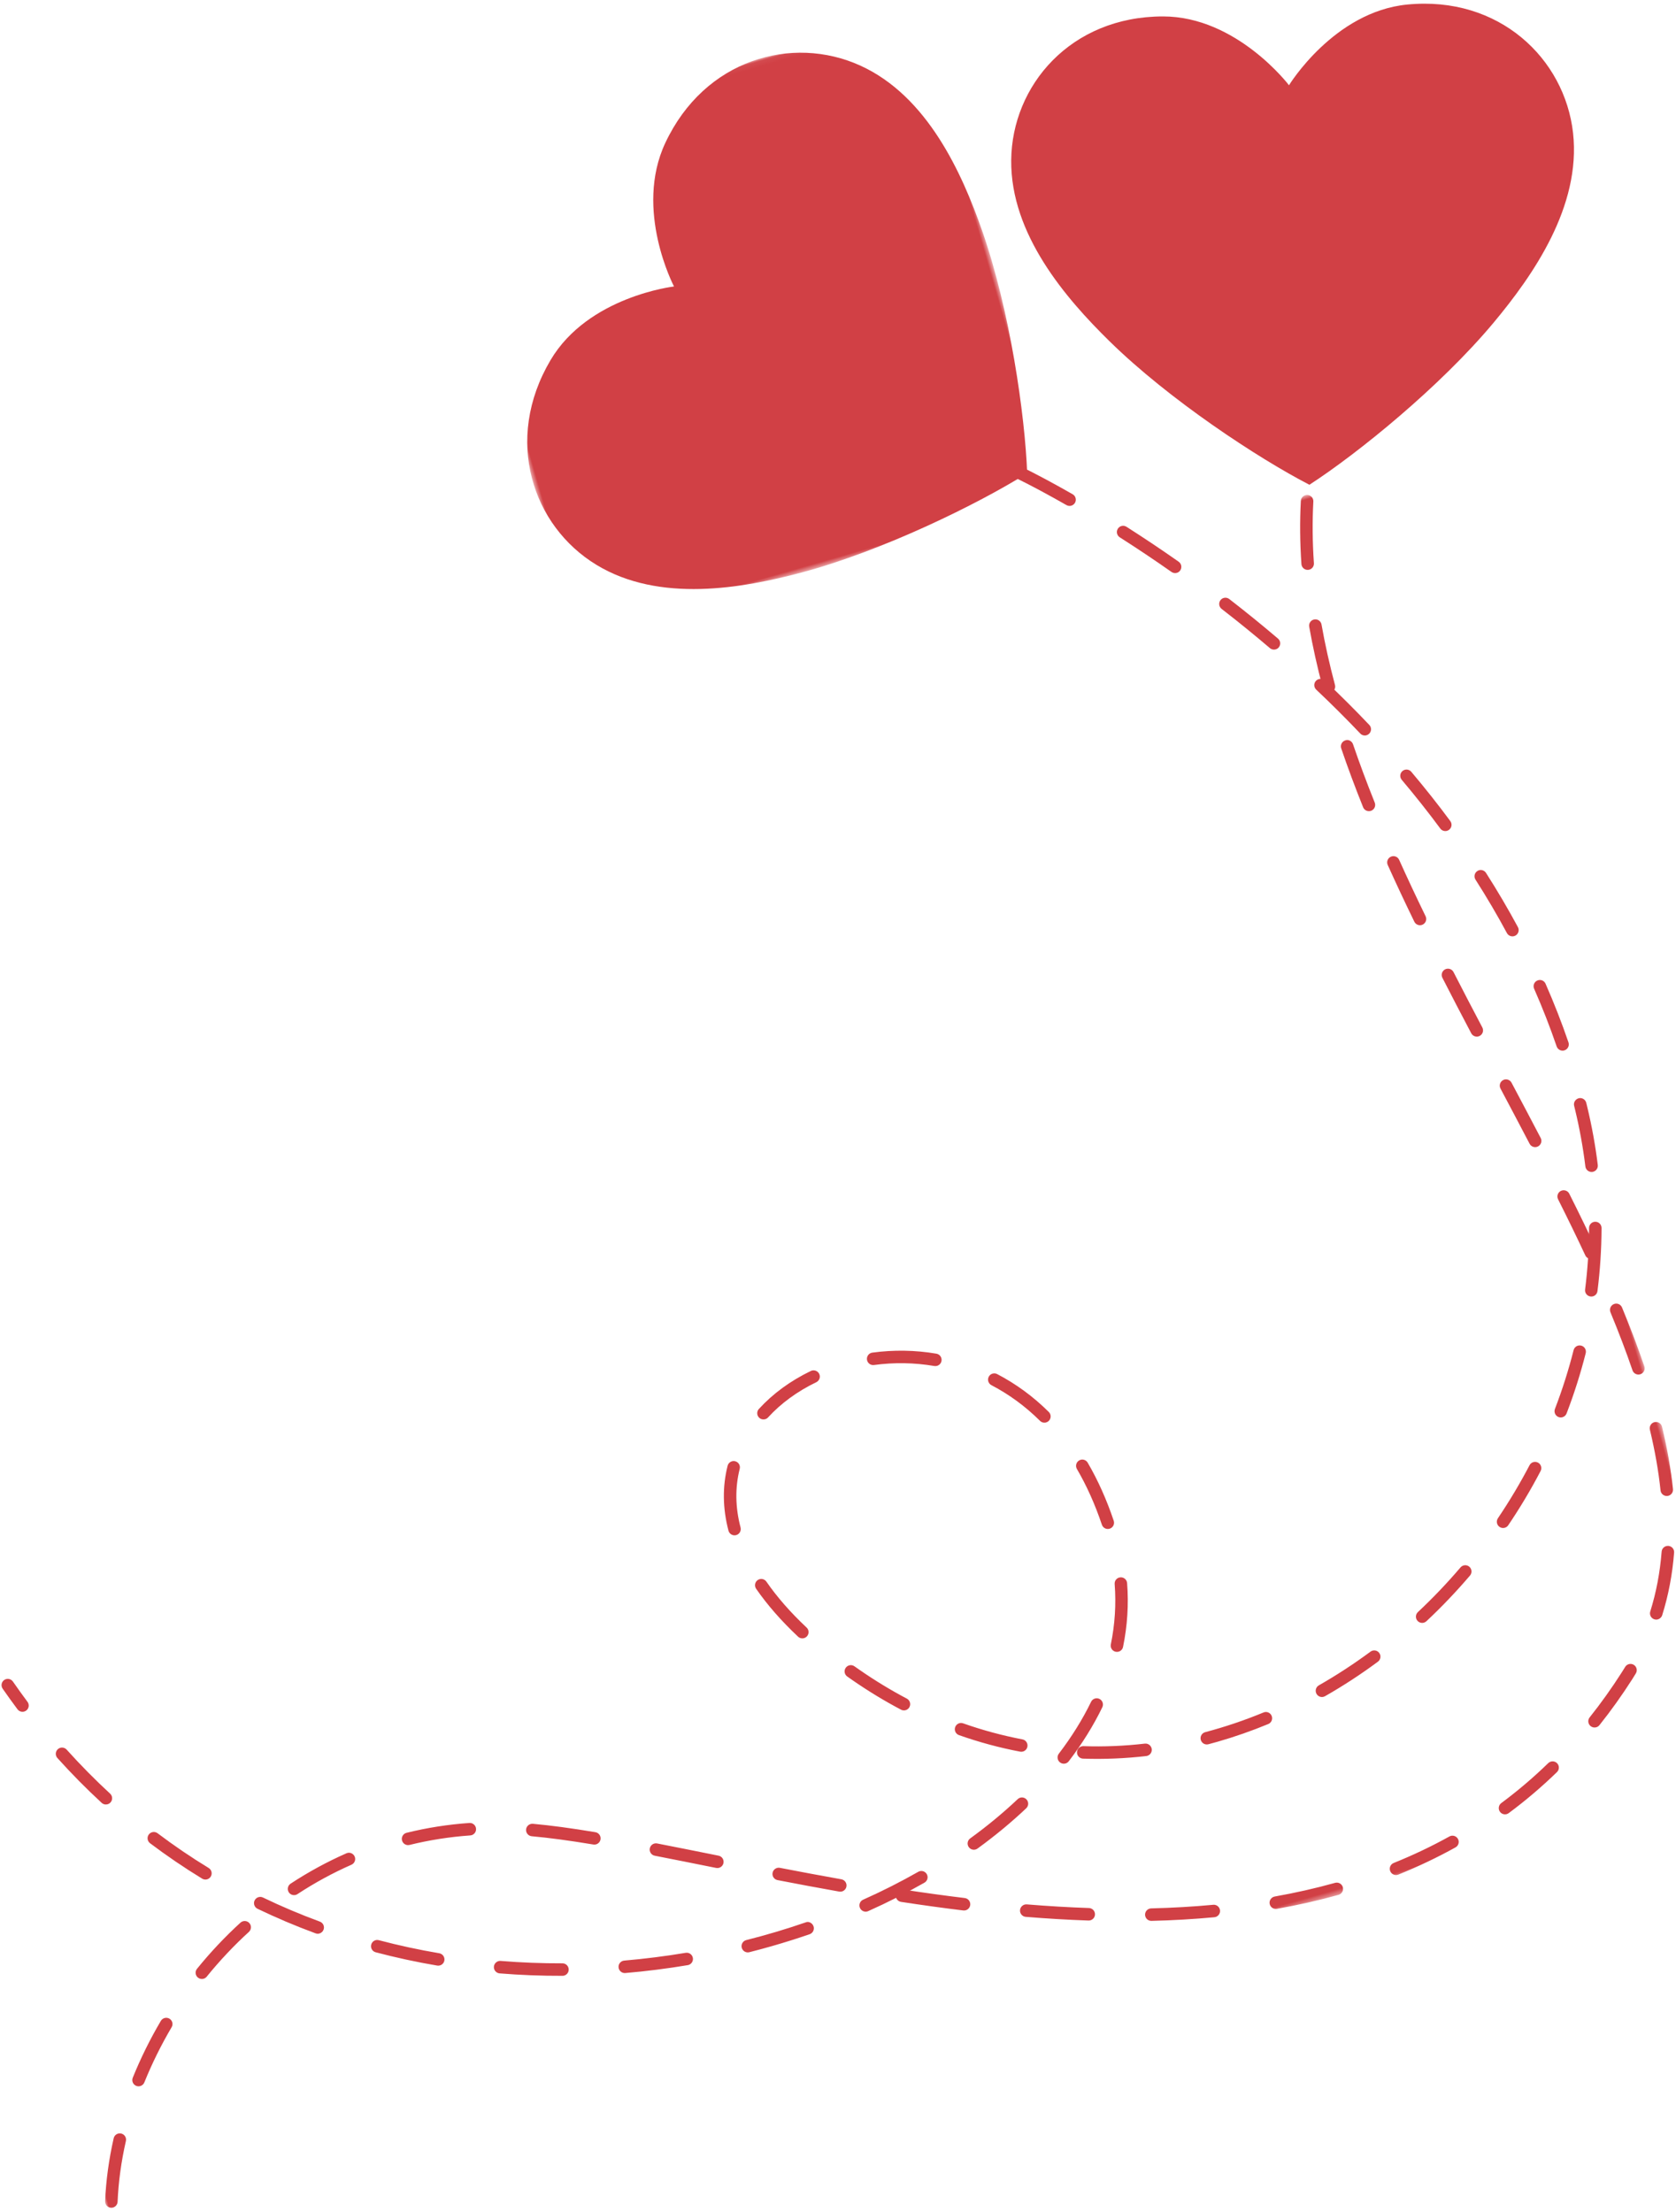 <?xml version="1.0" encoding="UTF-8"?>
<svg width="313px" height="413px" viewBox="0 0 313 413" version="1.1" xmlns="http://www.w3.org/2000/svg" xmlns:xlink="http://www.w3.org/1999/xlink">
    <defs>
        <polygon id="path-1" points="0.615 0.057 94.367 0.057 94.367 94.459 0.615 94.459"></polygon>
        <polygon id="path-3" points="7.65985177e-06 0.662 319.424 0.662 319.424 253.6 7.65985177e-06 253.6"></polygon>
    </defs>
    <g id="Page-1" stroke="none" stroke-width="1" fill="none" fill-rule="evenodd">
        <g id="FAQ" transform="translate(-1037, -1170)">
            <g id="footer" transform="translate(0, 1141)">
                <g id="Group-14">
                    <g id="Group-5">
                        <g id="Group-11" transform="translate(1187.77, 224.602) rotate(-16) translate(-1187.77, -224.602) translate(1002.27, 44.602)">
                            <g id="Group-3" transform="translate(164.74, 0)">
                                <mask id="mask-2" fill="white">
                                    <use xlink:href="#path-1"></use>
                                </mask>
                                <g id="Clip-2"></g>
                                <path d="M36,36.534 C36,36.534 32.72,20.747 41.814,10.331 C53.203,-2.718 70.177,-2.572 80.797,6.462 C91.29,15.394 93.524,30.972 94.19,42.449 C95.09,58.059 92.384,77.713 89.789,88.229 C79.39,91.231 59.857,94.72 44.224,94.444 C32.731,94.232 17.07,92.622 7.734,82.492 C-1.722,72.241 -2.54,55.286 10.049,43.39 C20.102,33.887 36,36.534 36,36.534" id="Fill-1" fill="#D14045" mask="url(#mask-2)"></path>
                            </g>
                            <path d="M321.498,32.073 C321.498,32.073 333.343,21.174 346.888,23.675 C363.853,26.802 372.365,41.488 370.037,55.257 C367.722,68.859 355.525,78.755 346.034,85.202 C333.127,93.956 314.924,101.684 304.6,104.834 C296.738,97.411 283.812,82.382 276.099,68.777 C270.428,58.775 263.842,44.47 267.767,31.242 C271.735,17.858 285.836,8.481 302.421,13.233 C315.673,17.029 321.498,32.073 321.498,32.073" id="Fill-4" fill="#D14045"></path>
                            <path d="M260.776,96.33 C260.473,96.33 260.171,96.211 259.941,95.977 C254.898,90.804 251.615,87.941 251.581,87.912 C251.095,87.489 251.043,86.753 251.464,86.265 C251.886,85.781 252.625,85.727 253.111,86.148 C253.245,86.267 256.493,89.096 261.611,94.349 C262.06,94.81 262.051,95.548 261.59,95.998 C261.364,96.219 261.07,96.33 260.776,96.33 M276.263,113.82 C275.925,113.82 275.587,113.67 275.357,113.385 C272.942,110.39 270.415,107.404 267.852,104.504 C267.426,104.022 267.47,103.284 267.952,102.856 C268.43,102.431 269.169,102.471 269.599,102.957 C272.185,105.884 274.735,108.897 277.171,111.917 C277.576,112.421 277.497,113.155 276.996,113.56 C276.781,113.735 276.522,113.82 276.263,113.82 M290.077,132.644 C289.697,132.644 289.328,132.462 289.104,132.124 C286.981,128.926 284.742,125.719 282.45,122.595 C282.07,122.074 282.179,121.346 282.7,120.964 C283.218,120.581 283.946,120.697 284.329,121.213 C286.645,124.369 288.902,127.602 291.047,130.832 C291.402,131.369 291.256,132.093 290.72,132.45 C290.521,132.581 290.298,132.644 290.077,132.644 M301.962,152.734 C301.54,152.734 301.133,152.503 300.928,152.103 C299.179,148.748 297.28,145.336 295.28,141.96 C294.951,141.406 295.132,140.69 295.689,140.361 C296.245,140.033 296.959,140.219 297.286,140.77 C299.305,144.181 301.227,147.632 302.993,151.027 C303.291,151.598 303.07,152.303 302.498,152.599 C302.329,152.689 302.143,152.734 301.962,152.734 M311.494,174.029 C311.022,174.029 310.576,173.739 310.403,173.27 C309.077,169.725 307.593,166.117 305.99,162.547 C305.725,161.959 305.988,161.267 306.574,161.004 C307.159,160.742 307.852,161.002 308.115,161.59 C309.739,165.208 311.242,168.861 312.584,172.452 C312.811,173.057 312.506,173.728 311.903,173.953 C311.768,174.004 311.63,174.029 311.494,174.029 M318.123,196.386 C317.587,196.386 317.105,196.013 316.984,195.469 C316.178,191.765 315.207,187.993 314.093,184.256 C313.911,183.637 314.26,182.989 314.88,182.805 C315.498,182.605 316.145,182.976 316.328,183.591 C317.457,187.384 318.443,191.211 319.265,194.97 C319.401,195.6 319.002,196.221 318.374,196.361 C318.29,196.376 318.205,196.386 318.123,196.386 M321.242,219.48 C320.624,219.48 320.11,218.996 320.079,218.374 C319.885,214.565 319.524,210.693 319.002,206.86 C318.914,206.222 319.363,205.634 320,205.548 C320.653,205.457 321.225,205.905 321.311,206.545 C321.843,210.442 322.21,214.381 322.408,218.254 C322.438,218.896 321.945,219.446 321.3,219.478 C321.283,219.48 321.261,219.48 321.242,219.48 M320.209,242.746 C320.148,242.746 320.087,242.74 320.023,242.73 C319.388,242.63 318.956,242.033 319.056,241.395 C319.61,237.9 319.971,234.316 320.127,230.746 L320.16,229.937 C320.181,229.293 320.705,228.815 321.365,228.809 C322.008,228.832 322.511,229.372 322.49,230.016 L322.456,230.854 C322.296,234.504 321.928,238.176 321.359,241.764 C321.269,242.336 320.772,242.746 320.209,242.746 M192.41,243.812 C192.24,243.812 192.069,243.774 191.905,243.697 C188.509,242.067 184.885,240.963 181.132,240.415 C180.495,240.323 180.051,239.731 180.145,239.095 C180.239,238.455 180.836,238.011 181.466,238.107 C185.455,238.688 189.306,239.86 192.913,241.593 C193.495,241.871 193.739,242.567 193.462,243.149 C193.261,243.568 192.842,243.812 192.41,243.812 M158.811,244.542 C158.418,244.542 158.034,244.343 157.815,243.985 C157.477,243.436 157.65,242.717 158.199,242.381 C161.52,240.346 165.319,238.951 169.493,238.232 C170.103,238.128 170.731,238.549 170.838,239.185 C170.948,239.819 170.521,240.423 169.886,240.532 C166.006,241.201 162.484,242.49 159.418,244.369 C159.228,244.485 159.016,244.542 158.811,244.542 M10.741,258.871 C10.271,258.871 9.828,258.583 9.651,258.116 C9.096,256.655 8.564,255.168 8.05,253.662 C7.843,253.053 8.167,252.388 8.776,252.178 C9.384,251.975 10.047,252.297 10.258,252.907 C10.763,254.392 11.287,255.852 11.83,257.291 C12.058,257.893 11.757,258.567 11.154,258.796 C11.018,258.846 10.878,258.871 10.741,258.871 M209.079,259.582 C208.671,259.582 208.273,259.367 208.06,258.982 C206.19,255.637 203.871,252.64 201.17,250.076 C200.704,249.632 200.683,248.893 201.128,248.426 C201.569,247.959 202.309,247.94 202.775,248.383 C205.647,251.108 208.11,254.292 210.097,257.847 C210.41,258.408 210.208,259.119 209.646,259.434 C209.465,259.534 209.271,259.582 209.079,259.582 M147.646,263.851 L147.621,263.851 C146.978,263.836 146.467,263.302 146.481,262.658 C146.577,258.369 147.646,254.434 149.665,250.966 C149.988,250.411 150.7,250.217 151.259,250.545 C151.816,250.868 152.004,251.583 151.679,252.14 C149.863,255.264 148.899,258.819 148.813,262.71 C148.798,263.344 148.277,263.851 147.646,263.851 M313.744,265.097 C313.59,265.097 313.435,265.066 313.285,265 C312.692,264.747 312.417,264.061 312.673,263.469 C314.185,259.941 315.491,256.294 316.552,252.63 C316.731,252.011 317.37,251.648 317.996,251.834 C318.614,252.011 318.969,252.659 318.791,253.279 C317.702,257.036 316.366,260.773 314.813,264.389 C314.625,264.831 314.195,265.097 313.744,265.097 M20.943,279.804 C20.549,279.804 20.165,279.606 19.947,279.244 C17.929,275.936 16.032,272.46 14.306,268.915 C14.026,268.338 14.266,267.637 14.846,267.356 C15.412,267.072 16.121,267.314 16.403,267.894 C18.096,271.372 19.958,274.783 21.937,278.03 C22.273,278.58 22.099,279.298 21.55,279.633 C21.36,279.75 21.15,279.804 20.943,279.804 M214.985,281.927 C214.365,281.927 213.85,281.437 213.821,280.812 C213.643,276.835 213.101,273.038 212.205,269.524 C212.047,268.899 212.424,268.263 213.048,268.104 C213.681,267.935 214.305,268.323 214.466,268.945 C215.399,272.615 215.966,276.574 216.15,280.707 C216.181,281.35 215.681,281.896 215.038,281.925 C215.019,281.927 215.002,281.927 214.985,281.927 M302.041,285.226 C301.795,285.226 301.55,285.149 301.34,284.992 C300.824,284.602 300.724,283.871 301.11,283.356 C303.431,280.274 305.575,277.048 307.489,273.759 C307.812,273.203 308.522,273.007 309.083,273.338 C309.639,273.661 309.827,274.375 309.503,274.933 C307.543,278.301 305.347,281.608 302.972,284.759 C302.742,285.065 302.394,285.226 302.041,285.226 M154.519,285.835 C154.121,285.835 153.733,285.633 153.516,285.266 C151.328,281.598 149.627,277.978 148.454,274.508 C148.249,273.897 148.577,273.234 149.185,273.028 C149.794,272.821 150.456,273.148 150.664,273.761 C151.783,277.075 153.415,280.543 155.519,284.069 C155.849,284.623 155.668,285.339 155.116,285.67 C154.927,285.783 154.722,285.835 154.519,285.835 M34.946,298.404 C34.631,298.404 34.318,298.277 34.089,298.027 C31.44,295.152 28.906,292.109 26.554,288.984 C26.169,288.47 26.272,287.737 26.785,287.349 C27.299,286.967 28.031,287.065 28.418,287.58 C30.722,290.643 33.206,293.627 35.804,296.446 C36.239,296.92 36.209,297.658 35.735,298.094 C35.512,298.3 35.23,298.404 34.946,298.404 M285.996,302.099 C285.664,302.099 285.332,301.956 285.101,301.68 C284.688,301.186 284.754,300.448 285.247,300.037 C288.194,297.566 291.024,294.914 293.656,292.147 C294.097,291.682 294.834,291.663 295.303,292.109 C295.771,292.551 295.786,293.291 295.343,293.757 C292.652,296.586 289.759,299.301 286.743,301.826 C286.526,302.008 286.259,302.099 285.996,302.099 M169.051,303.997 C168.759,303.997 168.469,303.891 168.245,303.672 C165.745,301.278 163.336,298.669 161.08,295.917 L160.291,294.943 C159.89,294.442 159.971,293.707 160.475,293.304 C160.973,292.906 161.71,292.981 162.113,293.487 L162.885,294.44 C165.079,297.116 167.425,299.656 169.857,301.987 C170.322,302.433 170.339,303.171 169.892,303.638 C169.663,303.878 169.358,303.997 169.051,303.997 M210.299,304.458 C210.116,304.458 209.934,304.416 209.761,304.326 C209.189,304.028 208.97,303.323 209.268,302.752 C211.034,299.37 212.31,295.794 213.061,292.12 C213.19,291.488 213.796,291.077 214.436,291.211 C215.065,291.34 215.472,291.957 215.344,292.589 C214.551,296.474 213.201,300.26 211.333,303.832 C211.126,304.231 210.721,304.458 210.299,304.458 M52.317,313.904 C52.077,313.904 51.837,313.831 51.63,313.679 C48.461,311.362 45.383,308.874 42.477,306.284 C41.997,305.855 41.955,305.117 42.383,304.635 C42.815,304.155 43.55,304.114 44.03,304.541 C46.877,307.083 49.896,309.521 53.005,311.796 C53.525,312.177 53.64,312.907 53.258,313.426 C53.03,313.739 52.676,313.904 52.317,313.904 M266.585,314.967 C266.161,314.967 265.754,314.734 265.545,314.331 C265.253,313.758 265.48,313.055 266.054,312.761 C269.467,311.012 272.815,309.053 276.005,306.935 C276.547,306.583 277.267,306.729 277.62,307.262 C277.977,307.802 277.831,308.526 277.294,308.88 C274.03,311.045 270.607,313.049 267.115,314.84 C266.946,314.927 266.764,314.967 266.585,314.967 M187.985,317.459 C187.807,317.459 187.628,317.421 187.461,317.334 C183.967,315.574 180.562,313.516 177.338,311.222 C176.814,310.849 176.69,310.121 177.064,309.594 C177.436,309.07 178.164,308.941 178.688,309.32 C181.817,311.547 185.123,313.541 188.509,315.251 C189.085,315.539 189.316,316.241 189.026,316.817 C188.822,317.225 188.412,317.459 187.985,317.459 M195.006,321.794 C194.651,321.794 194.299,321.631 194.071,321.323 C193.687,320.804 193.795,320.072 194.311,319.69 C197.486,317.332 200.333,314.759 202.769,312.04 C203.201,311.562 203.938,311.522 204.418,311.952 C204.896,312.382 204.935,313.12 204.505,313.599 C201.963,316.435 199.001,319.113 195.703,321.563 C195.492,321.719 195.248,321.794 195.006,321.794 M244.779,323.112 C244.253,323.112 243.777,322.755 243.646,322.222 C243.495,321.594 243.877,320.964 244.503,320.812 C248.196,319.913 251.899,318.771 255.512,317.421 C256.113,317.194 256.789,317.499 257.012,318.103 C257.238,318.706 256.933,319.379 256.33,319.603 C252.631,320.991 248.837,322.159 245.055,323.079 C244.963,323.102 244.869,323.112 244.779,323.112 M210.072,324.632 C210.009,324.632 209.943,324.628 209.88,324.618 C205.977,323.973 202.113,323.033 198.394,321.828 C197.784,321.631 197.448,320.972 197.644,320.359 C197.845,319.746 198.496,319.417 199.114,319.607 C202.721,320.779 206.472,321.688 210.26,322.313 C210.896,322.418 211.324,323.02 211.222,323.656 C211.126,324.227 210.633,324.632 210.072,324.632 M223.466,325.72 C222.857,325.72 222.251,325.714 221.64,325.7 C220.997,325.685 220.488,325.153 220.502,324.507 C220.515,323.873 221.036,323.366 221.667,323.366 L221.694,323.366 C225.489,323.444 229.337,323.266 233.172,322.832 C233.81,322.751 234.391,323.218 234.462,323.86 C234.535,324.499 234.075,325.078 233.435,325.151 C230.108,325.527 226.755,325.72 223.466,325.72 M72.306,325.841 C72.135,325.841 71.964,325.804 71.803,325.727 C68.261,324.027 64.774,322.157 61.444,320.17 C60.891,319.84 60.708,319.125 61.039,318.572 C61.365,318.014 62.083,317.83 62.636,318.166 C65.907,320.118 69.33,321.953 72.811,323.621 C73.39,323.902 73.636,324.597 73.358,325.18 C73.158,325.597 72.739,325.841 72.306,325.841 M174.43,332.604 C173.954,332.604 173.507,332.31 173.334,331.834 C173.115,331.228 173.428,330.56 174.033,330.339 C177.738,328.994 181.285,327.445 184.576,325.739 C185.148,325.435 185.849,325.664 186.146,326.236 C186.442,326.809 186.219,327.512 185.647,327.81 C182.268,329.562 178.629,331.152 174.829,332.535 C174.697,332.581 174.564,332.604 174.43,332.604 M94.087,334.059 C93.981,334.059 93.876,334.043 93.77,334.013 C89.99,332.944 86.235,331.709 82.611,330.341 C82.008,330.114 81.705,329.44 81.931,328.838 C82.158,328.235 82.839,327.931 83.432,328.156 C86.997,329.501 90.687,330.715 94.404,331.768 C95.024,331.943 95.385,332.589 95.208,333.208 C95.064,333.723 94.598,334.059 94.087,334.059 M151.819,338.152 C151.249,338.152 150.752,337.731 150.668,337.149 C150.577,336.511 151.019,335.919 151.656,335.828 C155.532,335.275 159.345,334.547 162.994,333.659 C163.609,333.503 164.252,333.892 164.403,334.516 C164.555,335.142 164.173,335.773 163.547,335.925 C159.823,336.831 155.935,337.577 151.986,338.14 C151.931,338.148 151.873,338.152 151.819,338.152 M116.94,338.555 C116.895,338.555 116.851,338.553 116.807,338.547 C112.929,338.105 109.023,337.502 105.193,336.749 C104.561,336.626 104.15,336.011 104.275,335.379 C104.398,334.749 105.001,334.335 105.642,334.46 C109.41,335.198 113.256,335.794 117.07,336.228 C117.709,336.301 118.17,336.878 118.097,337.517 C118.03,338.115 117.525,338.555 116.94,338.555 M132.975,339.464 C131.497,339.464 130.017,339.441 128.525,339.395 C127.882,339.374 127.379,338.836 127.396,338.19 C127.418,337.56 127.936,337.06 128.564,337.06 L128.589,337.06 C132.491,337.187 136.371,337.141 140.159,336.941 C140.785,336.841 141.351,337.4 141.386,338.044 C141.418,338.688 140.925,339.237 140.282,339.272 C137.878,339.397 135.421,339.462 132.975,339.464" id="Fill-6" fill="#D14045"></path>
                            <g id="Group-10" transform="translate(0, 105.833)">
                                <mask id="mask-4" fill="white">
                                    <use xlink:href="#path-3"></use>
                                </mask>
                                <g id="Clip-9"></g>
                                <path d="M300.23,14.233 C300.149,14.233 300.066,14.225 299.986,14.206 C299.354,14.073 298.95,13.454 299.085,12.824 C299.92,8.901 300.98,5.072 302.235,1.449 C302.443,0.838 303.112,0.517 303.72,0.726 C304.332,0.938 304.655,1.602 304.444,2.21 C303.22,5.745 302.187,9.478 301.371,13.308 C301.254,13.858 300.769,14.233 300.23,14.233 M297.717,37.398 L297.696,37.398 C297.051,37.385 296.538,36.853 296.549,36.207 C296.626,32.154 296.865,28.204 297.259,24.465 C297.325,23.823 297.902,23.354 298.542,23.427 C299.183,23.493 299.649,24.067 299.582,24.709 C299.197,28.38 298.962,32.265 298.887,36.253 C298.873,36.889 298.352,37.398 297.717,37.398 M298.806,60.695 C298.213,60.695 297.705,60.247 297.644,59.648 C297.228,55.615 296.926,51.681 296.743,47.954 C296.711,47.31 297.207,46.762 297.852,46.73 C298.487,46.645 299.045,47.191 299.075,47.836 C299.258,51.525 299.558,55.417 299.97,59.408 C300.036,60.049 299.568,60.622 298.927,60.689 C298.887,60.693 298.847,60.695 298.806,60.695 M302.098,83.796 C301.542,83.796 301.048,83.396 300.948,82.829 C300.23,78.727 299.624,74.948 299.091,71.273 C299,70.635 299.443,70.044 300.082,69.951 C300.723,69.863 301.313,70.303 301.406,70.941 C301.933,74.591 302.535,78.349 303.251,82.428 C303.362,83.062 302.937,83.667 302.3,83.778 C302.233,83.79 302.166,83.796 302.098,83.796 M306.564,106.716 C306.024,106.716 305.537,106.335 305.421,105.786 C304.629,101.978 303.845,98.159 303.097,94.332 C302.974,93.699 303.387,93.089 304.021,92.964 C304.646,92.843 305.265,93.252 305.391,93.886 C306.137,97.699 306.918,101.513 307.711,105.309 C307.842,105.939 307.436,106.56 306.805,106.691 C306.724,106.708 306.643,106.716 306.564,106.716 M311.353,129.551 C310.811,129.551 310.324,129.171 310.21,128.619 C309.437,124.844 308.635,121.038 307.826,117.209 C307.694,116.577 308.098,115.959 308.729,115.828 C309.339,115.676 309.98,116.097 310.112,116.729 C310.924,120.562 311.727,124.372 312.5,128.151 C312.629,128.783 312.221,129.397 311.59,129.528 C311.511,129.545 311.432,129.551 311.353,129.551 M315.619,152.502 C315.055,152.502 314.557,152.093 314.467,151.516 C313.899,147.939 313.245,144.189 312.466,140.052 C312.346,139.418 312.764,138.809 313.399,138.69 C314.026,138.583 314.644,138.988 314.763,139.622 C315.546,143.78 316.204,147.553 316.776,151.153 C316.876,151.789 316.441,152.387 315.804,152.487 C315.742,152.496 315.681,152.502 315.619,152.502 M318.186,175.689 C317.568,175.689 317.051,175.203 317.022,174.58 C316.843,170.982 316.518,167.093 316.054,163.026 C315.981,162.386 316.441,161.808 317.084,161.735 C317.73,161.656 318.303,162.123 318.377,162.765 C318.844,166.88 319.175,170.817 319.354,174.463 C319.387,175.107 318.89,175.654 318.246,175.687 C318.226,175.689 318.207,175.689 318.186,175.689 M84.682,198.261 C84.601,198.261 84.518,198.254 84.436,198.234 C80.686,197.437 76.857,196.959 73.056,196.816 C72.41,196.793 71.908,196.252 71.933,195.608 C71.954,194.978 72.473,194.484 73.099,194.484 C73.099,194.484 73.128,194.484 73.143,194.486 C77.078,194.632 81.042,195.126 84.924,195.954 C85.556,196.086 85.958,196.709 85.821,197.339 C85.706,197.887 85.221,198.261 84.682,198.261 M317.028,198.945 C316.96,198.945 316.891,198.939 316.824,198.926 C316.187,198.813 315.764,198.209 315.877,197.575 C316.504,194.035 316.912,190.184 317.089,186.133 C317.114,185.489 317.688,184.965 318.307,185.018 C318.95,185.045 319.45,185.589 319.423,186.233 C319.242,190.388 318.823,194.342 318.176,197.981 C318.076,198.547 317.586,198.945 317.028,198.945 M50.053,199.925 C49.557,199.925 49.093,199.604 48.937,199.107 C48.747,198.49 49.089,197.837 49.707,197.645 C53.501,196.463 57.398,195.595 61.284,195.068 C61.923,194.966 62.514,195.427 62.601,196.067 C62.687,196.707 62.239,197.293 61.6,197.379 C57.84,197.89 54.073,198.728 50.402,199.873 C50.288,199.91 50.169,199.925 50.053,199.925 M106.567,206.315 C106.398,206.315 106.227,206.278 106.063,206.2 C101.97,204.252 98.493,202.73 95.434,201.546 C94.834,201.314 94.536,200.636 94.768,200.036 C95.001,199.435 95.68,199.147 96.281,199.37 C99.394,200.576 102.923,202.121 107.067,204.094 C107.652,204.371 107.899,205.066 107.62,205.65 C107.421,206.069 107.002,206.315 106.567,206.315 M29.194,210.232 C28.824,210.232 28.462,210.059 28.235,209.735 C27.864,209.206 27.993,208.478 28.52,208.109 C31.772,205.833 35.201,203.796 38.703,202.061 C39.278,201.779 39.98,202.01 40.269,202.588 C40.556,203.164 40.319,203.863 39.74,204.152 C36.342,205.835 33.019,207.81 29.861,210.019 C29.657,210.161 29.425,210.232 29.194,210.232 M127.434,216.855 C127.256,216.855 127.071,216.812 126.9,216.722 L126.43,216.48 C123.007,214.709 119.696,212.995 116.513,211.373 C115.938,211.081 115.711,210.378 116.003,209.804 C116.296,209.231 116.996,209.003 117.575,209.295 C120.762,210.918 124.077,212.636 127.504,214.407 L127.975,214.651 C128.547,214.949 128.772,215.652 128.474,216.225 C128.266,216.626 127.858,216.855 127.434,216.855 M308.771,220.59 C308.552,220.59 308.329,220.528 308.13,220.397 C307.592,220.042 307.444,219.32 307.8,218.782 C309.837,215.692 311.561,212.276 312.922,208.626 C313.147,208.023 313.812,207.721 314.424,207.938 C315.029,208.163 315.338,208.836 315.111,209.439 C313.689,213.254 311.886,216.83 309.749,220.065 C309.525,220.405 309.152,220.59 308.771,220.59 M12.302,226.238 C12.05,226.238 11.797,226.157 11.584,225.99 C11.076,225.594 10.984,224.86 11.382,224.353 C13.787,221.273 16.467,218.326 19.35,215.596 C19.819,215.152 20.56,215.172 21.003,215.639 C21.447,216.105 21.428,216.845 20.958,217.287 C18.159,219.938 15.557,222.799 13.223,225.786 C12.994,226.084 12.65,226.238 12.302,226.238 M148.288,227.425 C148.115,227.425 147.942,227.387 147.776,227.304 C144.203,225.56 140.711,223.806 137.301,222.071 C136.726,221.777 136.497,221.076 136.792,220.501 C137.084,219.923 137.794,219.702 138.362,219.992 C141.762,221.719 145.244,223.469 148.802,225.21 C149.383,225.494 149.624,226.192 149.339,226.772 C149.137,227.185 148.719,227.425 148.288,227.425 M292.151,236.785 C291.783,236.785 291.425,236.614 291.198,236.295 C290.821,235.771 290.944,235.043 291.469,234.668 C294.213,232.716 296.926,230.559 299.539,228.253 C299.843,227.984 300.143,227.713 300.44,227.441 C300.911,227.001 301.656,227.029 302.091,227.504 C302.529,227.977 302.5,228.714 302.027,229.15 C301.717,229.437 301.406,229.721 301.086,230.003 C298.416,232.361 295.635,234.57 292.826,236.568 C292.62,236.714 292.383,236.785 292.151,236.785 M169.535,237.171 C169.383,237.171 169.229,237.141 169.081,237.079 C165.659,235.633 162.054,234.038 158.359,232.34 C157.772,232.071 157.515,231.377 157.786,230.793 C158.053,230.205 158.746,229.946 159.335,230.221 C163.008,231.909 166.593,233.494 169.991,234.929 C170.585,235.181 170.864,235.865 170.612,236.459 C170.422,236.904 169.991,237.171 169.535,237.171 M191.41,245.39 C191.293,245.39 191.17,245.373 191.05,245.335 C187.46,244.174 183.731,242.864 179.969,241.444 C179.367,241.216 179.061,240.541 179.29,239.938 C179.519,239.339 180.198,239.035 180.797,239.26 C184.522,240.666 188.214,241.963 191.772,243.114 C192.384,243.312 192.721,243.971 192.522,244.583 C192.361,245.077 191.903,245.39 191.41,245.39 M1.169,246.63 C1.047,246.63 0.922,246.61 0.799,246.57 C0.187,246.364 -0.144,245.704 0.06,245.093 C1.282,241.433 2.891,237.779 4.842,234.234 C5.15,233.669 5.862,233.462 6.431,233.773 C6.997,234.086 7.201,234.795 6.891,235.36 C5.005,238.78 3.454,242.303 2.277,245.832 C2.113,246.32 1.657,246.63 1.169,246.63 M271.605,247.761 C271.131,247.761 270.687,247.471 270.512,247.004 C270.285,246.401 270.591,245.729 271.193,245.502 C274.768,244.161 278.297,242.56 281.681,240.747 C282.258,240.447 282.961,240.657 283.265,241.223 C283.569,241.792 283.355,242.499 282.788,242.804 C279.309,244.664 275.686,246.309 272.016,247.686 C271.882,247.736 271.741,247.761 271.605,247.761 M214.032,251.242 C213.961,251.242 213.888,251.235 213.815,251.223 C210.084,250.522 206.222,249.652 202.334,248.639 C201.71,248.476 201.337,247.838 201.498,247.216 C201.66,246.589 202.303,246.226 202.924,246.38 C206.761,247.381 210.569,248.24 214.246,248.929 C214.883,249.048 215.298,249.657 215.179,250.291 C215.073,250.852 214.583,251.242 214.032,251.242 M248.913,253.044 C248.322,253.044 247.816,252.597 247.755,251.999 C247.686,251.358 248.153,250.783 248.794,250.716 C252.661,250.313 256.488,249.677 260.169,248.824 C260.789,248.678 261.422,249.068 261.57,249.7 C261.714,250.326 261.324,250.952 260.695,251.098 C256.923,251.971 253,252.624 249.038,253.037 C248.996,253.043 248.955,253.044 248.913,253.044 M237.251,253.6 L237.241,253.6 C233.416,253.571 229.456,253.348 225.469,252.935 C224.829,252.868 224.361,252.293 224.428,251.654 C224.496,251.012 225.067,250.555 225.71,250.612 C229.624,251.02 233.507,251.239 237.259,251.265 C237.903,251.271 238.423,251.796 238.419,252.441 C238.413,253.081 237.892,253.6 237.251,253.6" id="Fill-8" fill="#D14045" mask="url(#mask-4)"></path>
                            </g>
                        </g>
                    </g>
                </g>
            </g>
        </g>
    </g>
</svg>